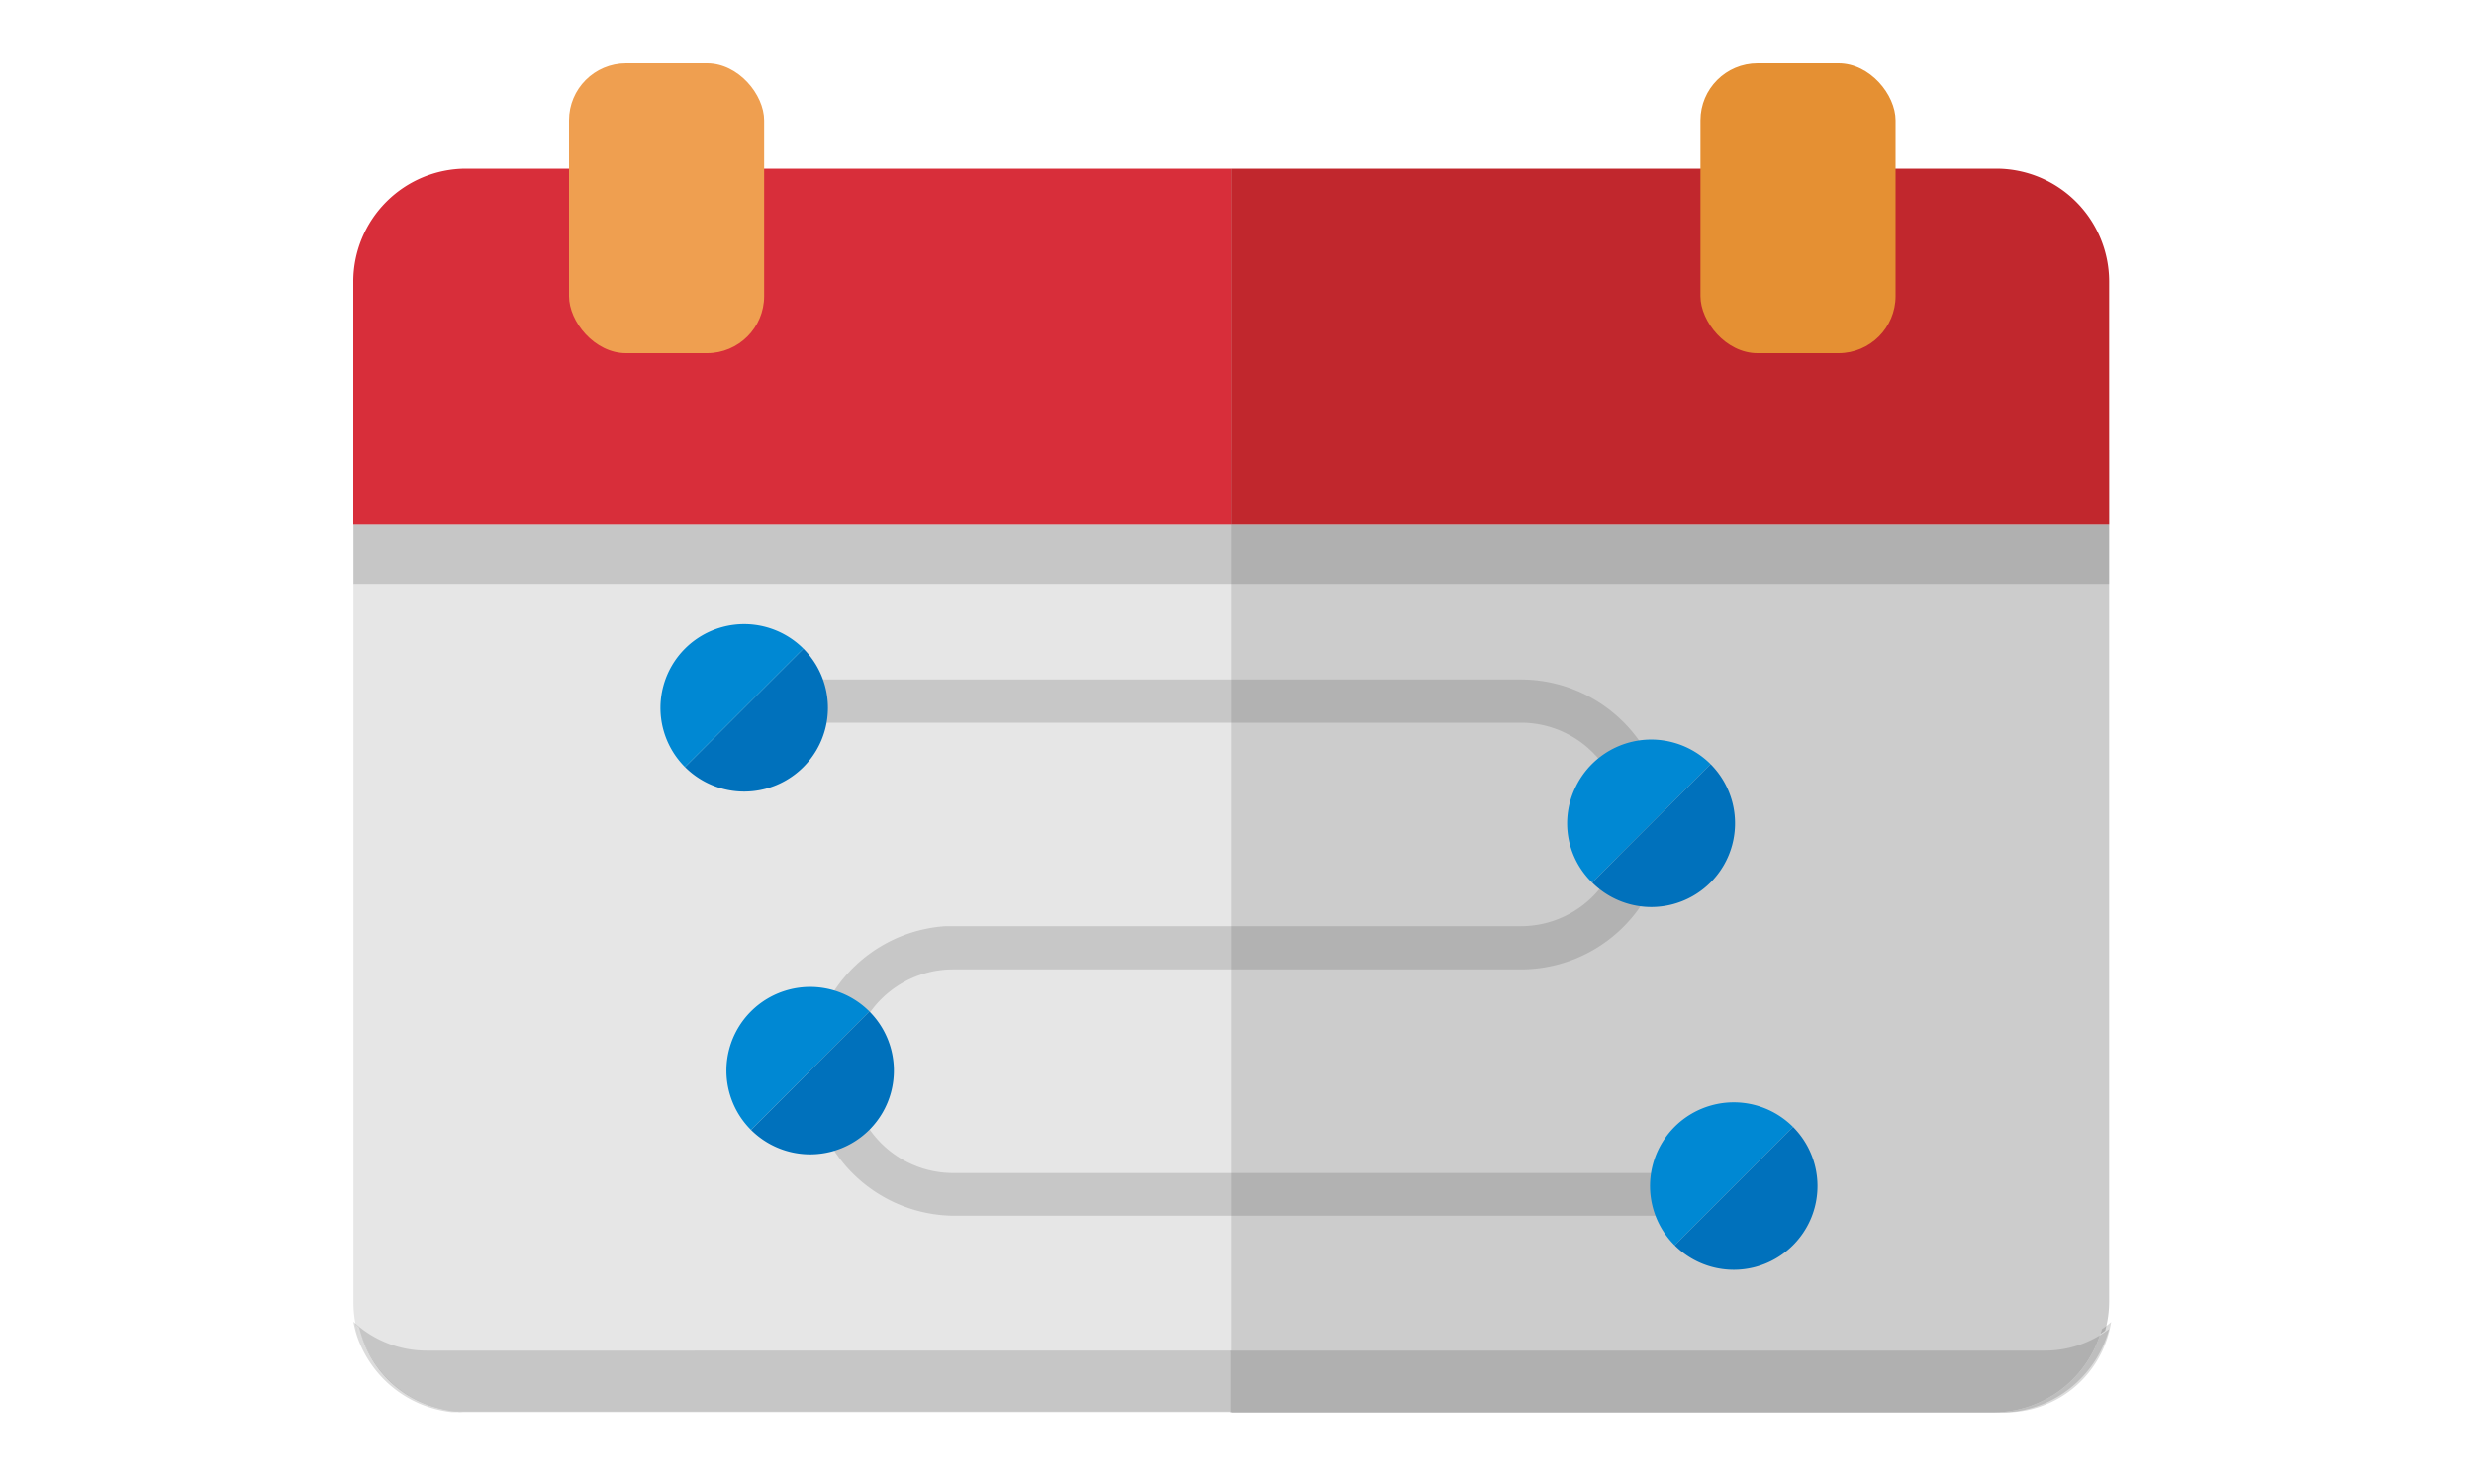 <svg id="图层_1" data-name="图层 1" xmlns="http://www.w3.org/2000/svg" viewBox="0 0 150 90"><defs><style>.cls-1{fill:#e6e6e6}.cls-2{fill:#ccc}.cls-3{opacity:.14}.cls-9{fill:#0071bc}.cls-10{fill:#0088d3}</style></defs><path class="cls-1" d="M27.76 85.63zM26 82h48.65V31.82H21.43V79a6.75 6.75 0 0 0 .37 2.2 6.38 6.38 0 0 1-.22-.87A6.45 6.45 0 0 0 26 82z"/><path class="cls-2" d="M74.65 82h49.15a6.4 6.4 0 0 0 3.84-1.3 6.76 6.76 0 0 0 .24-1.77V31.82H74.65z"/><path class="cls-3" d="M28.09 85.66h.27-.6c.11-.03.24 0 .33 0zM21.92 81a6.46 6.46 0 0 0 5.67 4.56A6.84 6.84 0 0 1 21.92 81zM120.87 85.66h.75a6.49 6.49 0 0 0 6.38-5.48 6.62 6.62 0 0 1-.57.44 6.83 6.83 0 0 1-6.56 5.04zM21.43 27.3h106.45v8.11H21.43z"/><path class="cls-1" d="M26.1 81.92a6.43 6.43 0 0 1-4.39-1.74 6.36 6.36 0 0 0 .22.87 6.84 6.84 0 0 0 5.67 4.56h47.01v-3.69z"/><path class="cls-2" d="M127.43 80.62a6.38 6.38 0 0 1-3.82 1.3h-49v3.74h46.26a6.83 6.83 0 0 0 6.56-5.04z"/><path class="cls-3" d="M25.85 81.91a6.48 6.48 0 0 1-4.42-1.75 6.4 6.4 0 0 0 .22.88 6.88 6.88 0 0 0 5.71 4.6h47.33v-3.73zM127.88 80.6a6.42 6.42 0 0 1-3.88 1.31H74.69v3.76h46.57a6.87 6.87 0 0 0 6.62-5.07z"/><path d="M74.65 10.23h-46.4a6.85 6.85 0 0 0-6.83 6.83v14.76h53.23z" fill="#d82e3a"/><path d="M127.88 31.82V17.06a6.85 6.85 0 0 0-6.83-6.83h-46.4v21.59z" fill="#c1272d"/><rect x="34.5" y="3.84" width="11.83" height="17.58" rx="3.46" ry="3.46" fill="#ef9f50"/><rect x="103.1" y="3.84" width="11.83" height="17.58" rx="3.46" ry="3.46" fill="#e59033"/><path d="M57.79 71.14a6.17 6.17 0 0 1 0-12.35h34.42a8.79 8.79 0 1 0 0-17.58H49v2.62h43.21a6.17 6.17 0 0 1 0 12.34H57.33a8.79 8.79 0 0 0 .46 17.56H101v-2.59H57.79z" fill="#4d4d4d" opacity=".2"/><path class="cls-9" d="M48.71 39.34l-1 1-3 3-3.18 3.18a5.07 5.07 0 0 0 7.18-7.18z"/><path class="cls-10" d="M48.71 39.34a5.07 5.07 0 0 0-7.18 7.18l3.18-3.18 3-3 1-1z"/><path class="cls-9" d="M103.71 46.34l-1 1-3 3-3.18 3.18a5.07 5.07 0 0 0 7.18-7.18z"/><path class="cls-10" d="M103.71 46.34a5.09 5.09 0 0 0-8.18 1.39 5 5 0 0 0 1 5.79l3.18-3.18 3-3 1-1z"/><path class="cls-9" d="M52.71 61.34l-1 1-3 3-3.18 3.18a5.07 5.07 0 0 0 7.18-7.18z"/><path class="cls-10" d="M52.71 61.34a5.07 5.07 0 1 0-7.18 7.18l3.18-3.18 3-3 1-1z"/><path class="cls-9" d="M108.71 68.34l-1 1-3 3-3.18 3.18a5.07 5.07 0 0 0 7.18-7.18z"/><path class="cls-10" d="M108.71 68.34a5.07 5.07 0 1 0-7.18 7.18l3.18-3.18 3-3 1-1z"/></svg>